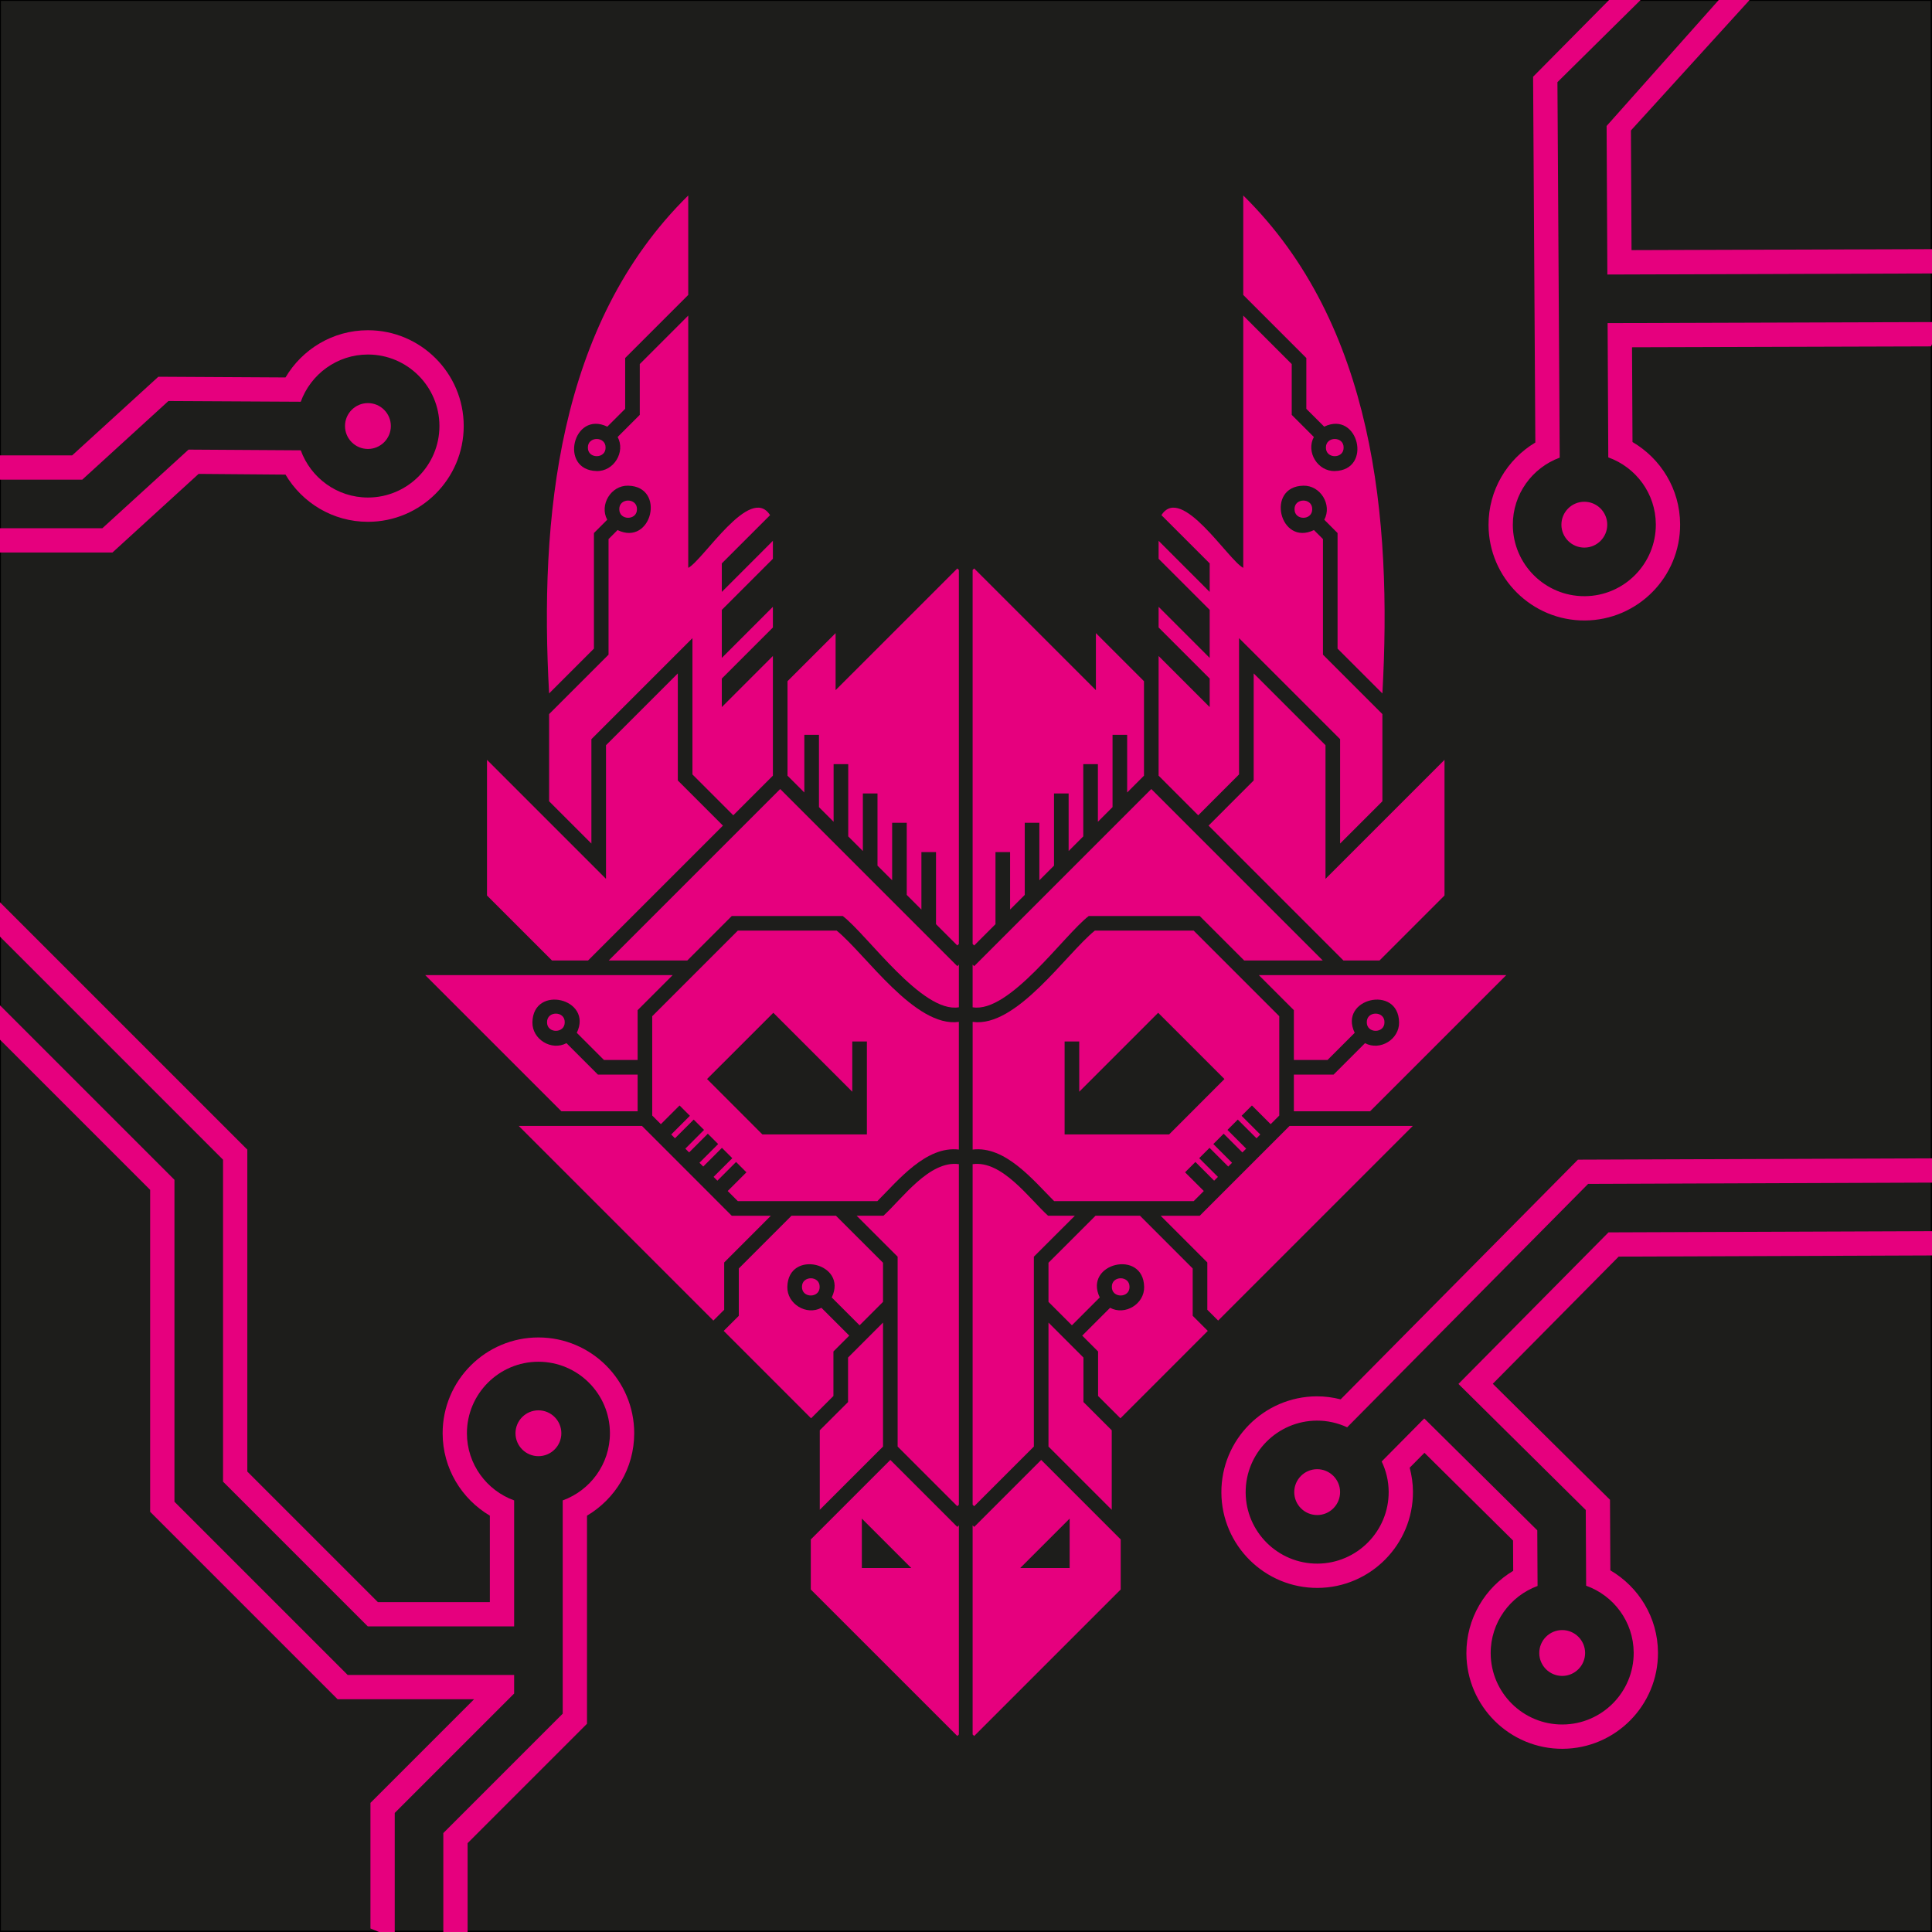 <?xml version="1.0" encoding="UTF-8" standalone="no"?>
<!DOCTYPE svg PUBLIC "-//W3C//DTD SVG 1.1//EN" "http://www.w3.org/Graphics/SVG/1.1/DTD/svg11.dtd">
<svg width="100%" height="100%" viewBox="0 0 1024 1024" version="1.1" xmlns="http://www.w3.org/2000/svg" xmlns:xlink="http://www.w3.org/1999/xlink" xml:space="preserve" xmlns:serif="http://www.serif.com/" style="fill-rule:evenodd;clip-rule:evenodd;stroke-linecap:round;stroke-linejoin:round;stroke-miterlimit:1.5;">
    <g transform="matrix(2.167,0,0,2.167,1.55654e-14,-1.92248e-13)">
        <rect x="0" y="0" width="472.442" height="472.442" style="fill:rgb(29,29,27);stroke:black;stroke-width:0.46px;"/>
    </g>
    <g id="ios-final" transform="matrix(11.463,0,0,11.463,-110.458,-197.537)">
        <g transform="matrix(0.925,0,0,0.925,0.941,7.948)">
            <g transform="matrix(1,0,0,1,72.323,65.586)">
                <path d="M0,-6.807L1.753,-5.054L1.753,-2.565L3.437,-2.565L4.794,-3.922C3.966,-5.634 6.974,-6.356 7.012,-4.451C7.033,-3.597 6.057,-3.002 5.31,-3.405L3.739,-1.834L1.753,-1.834L1.753,0L5.564,0L12.372,-6.807L0,-6.807Z" style="fill:rgb(230,0,126);fill-rule:nonzero;"/>
            </g>
            <g transform="matrix(1,0,0,1,75.657,54.458)">
                <path d="M0,-7.17L-3.59,-10.76L-3.59,-5.408L-5.845,-3.151L0.896,3.59L2.701,3.59L5.949,0.342L5.949,-6.439L0,-0.49L0,-7.17Z" style="fill:rgb(230,0,126);fill-rule:nonzero;"/>
            </g>
            <g transform="matrix(1,0,0,1,70.291,66.317)">
                <path d="M0,9.731L9.731,0L3.571,0L-0.92,4.492L-2.873,4.492L-0.541,6.826L-0.541,9.191L0,9.731Z" style="fill:rgb(230,0,126);fill-rule:nonzero;"/>
            </g>
            <g transform="matrix(1,0,0,1,71.546,46.199)">
                <path d="M0,-20.386L0,-7.777C-0.751,-8.16 -3.096,-11.976 -4.09,-10.411L-1.678,-7.999L-1.678,-6.574L-4.231,-9.128L-4.231,-8.229L-1.678,-5.676L-1.678,-3.275L-4.231,-5.829L-4.231,-4.796L-1.678,-2.243L-1.678,-0.817L-4.231,-3.371L-4.231,2.611L-2.251,4.592L-0.21,2.549L-0.21,-4.264L4.841,0.787L4.841,6.005L6.955,3.891L6.955,-0.466L3.984,-3.437L3.984,-9.215L3.534,-9.665C1.821,-8.838 1.1,-11.845 3.005,-11.884C3.859,-11.905 4.453,-10.928 4.05,-10.182L4.714,-9.517L4.714,-3.74L6.955,-1.499C7.439,-10.203 6.553,-19.948 0,-26.391L0,-21.419L3.153,-18.266L3.153,-15.726L4.046,-14.834C5.758,-15.662 6.48,-12.654 4.574,-12.616C3.72,-12.594 3.126,-13.571 3.529,-14.318L2.423,-15.424L2.423,-17.963L0,-20.386Z" style="fill:rgb(230,0,126);fill-rule:nonzero;"/>
            </g>
            <g transform="matrix(1,0,0,1,58.018,49.788)">
                <path d="M0,10.6C1.838,10.91 4.57,6.981 5.805,6.038L11.352,6.038L13.574,8.26L17.502,8.26L8.931,-0.31L0.077,8.545L0,8.467L0,10.6Z" style="fill:rgb(230,0,126);fill-rule:nonzero;"/>
            </g>
            <g transform="matrix(1,0,0,1,62.616,61.143)">
                <path d="M0,5.6L0,0.953L0.731,0.953L0.731,3.466L4.677,-0.48L7.99,2.832L5.224,5.6L0,5.6ZM-4.597,6.357C-2.961,6.163 -1.566,7.891 -0.523,8.935L6.452,8.935L6.958,8.429L6.022,7.494L6.539,6.977L7.474,7.913L7.664,7.723L6.728,6.788L7.245,6.271L8.18,7.206L8.37,7.017L7.434,6.081L7.951,5.565L8.886,6.5L9.076,6.311L8.141,5.375L8.657,4.859L9.593,5.794L9.782,5.604L8.847,4.669L9.364,4.153L10.299,5.088L10.73,4.657L10.73,-0.309L6.452,-4.587L1.51,-4.587C0.058,-3.406 -2.408,0.277 -4.597,-0.025L-4.597,6.357Z" style="fill:rgb(230,0,126);fill-rule:nonzero;"/>
            </g>
            <g transform="matrix(1,0,0,1,69.774,75.177)">
                <path d="M0,1.387L-0.755,0.634L-0.755,-1.733L-3.389,-4.369L-5.612,-4.369L-7.964,-2.019L-7.964,-0.063L-6.793,1.108L-5.401,-0.285C-6.228,-1.997 -3.221,-2.718 -3.182,-0.814C-3.161,0.04 -4.138,0.635 -4.884,0.232L-6.277,1.624L-5.485,2.416L-5.485,4.641L-4.368,5.756L0,1.387Z" style="fill:rgb(230,0,126);fill-rule:nonzero;"/>
            </g>
            <g transform="matrix(1,0,0,1,58.018,57.222)">
                <path d="M0,-18.693L0,0L0.077,0.077L1.143,-0.988L1.143,-4.592L1.873,-4.592L1.873,-1.719L2.606,-2.451L2.606,-6.057L3.336,-6.057L3.336,-3.182L4.068,-3.914L4.068,-7.522L4.799,-7.522L4.799,-4.644L5.531,-5.377L5.531,-8.988L6.262,-8.988L6.262,-6.107L6.994,-6.84L6.994,-10.452L7.725,-10.452L7.725,-7.57L8.566,-8.412L8.566,-13.134L6.162,-15.537L6.162,-12.686L0.077,-18.77L0,-18.693Z" style="fill:rgb(230,0,126);fill-rule:nonzero;"/>
            </g>
            <g transform="matrix(1,0,0,1,62.868,91.412)">
                <path d="M0,-2.996L-2.469,-2.996L0,-5.465L0,-2.996ZM2.552,-4.423L-1.423,-8.398L-4.772,-5.049L-4.85,-5.127L-4.85,5.325L-4.772,5.402L2.552,-1.922L2.552,-4.423Z" style="fill:rgb(230,0,126);fill-rule:nonzero;"/>
            </g>
            <g transform="matrix(1,0,0,1,61.81,85.508)">
                <path d="M0,-9.36L0,-3.162L3.162,0L3.162,-3.975L1.748,-5.387L1.748,-7.611L0,-9.36Z" style="fill:rgb(230,0,126);fill-rule:nonzero;"/>
            </g>
            <g transform="matrix(1,0,0,1,58.018,68.103)">
                <path d="M0,17.149L0.077,17.226L3.061,14.243L3.061,4.752L5.11,2.705L3.772,2.705C2.824,1.842 1.466,-0.077 0,0.127L0,17.149Z" style="fill:rgb(230,0,126);fill-rule:nonzero;"/>
            </g>
            <g transform="matrix(1,0,0,1,74.109,35.489)">
                <path d="M0,0C-0.008,0.574 0.893,0.574 0.884,0C0.892,-0.574 -0.008,-0.574 0,0" style="fill:rgb(230,0,126);fill-rule:nonzero;"/>
            </g>
            <g transform="matrix(1,0,0,1,76.563,32.411)">
                <path d="M0,-0.001C0.008,-0.574 -0.893,-0.574 -0.885,-0.001C-0.893,0.573 0.008,0.573 0,-0.001" style="fill:rgb(230,0,126);fill-rule:nonzero;"/>
            </g>
            <g transform="matrix(1,0,0,1,65.861,74.364)">
                <path d="M0,0C0.008,-0.573 -0.893,-0.574 -0.884,0C-0.892,0.574 0.008,0.574 0,0" style="fill:rgb(230,0,126);fill-rule:nonzero;"/>
            </g>
            <g transform="matrix(1,0,0,1,78.605,61.135)">
                <path d="M0,0C0.008,-0.574 -0.892,-0.574 -0.884,0C-0.892,0.573 0.008,0.574 0,0" style="fill:rgb(230,0,126);fill-rule:nonzero;"/>
            </g>
            <g transform="matrix(1,0,0,1,43.026,65.586)">
                <path d="M0,-6.807L-1.753,-5.054L-1.753,-2.565L-3.437,-2.565L-4.794,-3.922C-3.966,-5.634 -6.974,-6.356 -7.012,-4.451C-7.033,-3.597 -6.057,-3.002 -5.31,-3.405L-3.739,-1.834L-1.753,-1.834L-1.753,0L-5.564,0L-12.372,-6.807L0,-6.807Z" style="fill:rgb(230,0,126);fill-rule:nonzero;"/>
            </g>
            <g transform="matrix(1,0,0,1,39.692,54.458)">
                <path d="M0,-7.17L3.59,-10.76L3.59,-5.408L5.845,-3.151L-0.896,3.59L-2.701,3.59L-5.949,0.342L-5.949,-6.439L0,-0.49L0,-7.17Z" style="fill:rgb(230,0,126);fill-rule:nonzero;"/>
            </g>
            <g transform="matrix(1,0,0,1,45.059,66.317)">
                <path d="M0,9.731L-9.731,0L-3.571,0L0.92,4.492L2.873,4.492L0.541,6.826L0.541,9.191L0,9.731Z" style="fill:rgb(230,0,126);fill-rule:nonzero;"/>
            </g>
            <g transform="matrix(1,0,0,1,43.803,46.199)">
                <path d="M0,-20.386L0,-7.777C0.751,-8.16 3.096,-11.976 4.09,-10.411L1.678,-7.999L1.678,-6.574L4.231,-9.128L4.231,-8.229L1.678,-5.676L1.678,-3.275L4.231,-5.829L4.231,-4.796L1.678,-2.243L1.678,-0.817L4.231,-3.371L4.231,2.611L2.251,4.592L0.21,2.549L0.21,-4.264L-4.841,0.787L-4.841,6.005L-6.955,3.891L-6.955,-0.466L-3.984,-3.437L-3.984,-9.215L-3.534,-9.665C-1.821,-8.838 -1.1,-11.845 -3.005,-11.884C-3.859,-11.905 -4.453,-10.928 -4.05,-10.182L-4.714,-9.517L-4.714,-3.74L-6.955,-1.499C-7.439,-10.203 -6.553,-19.948 0,-26.391L0,-21.419L-3.153,-18.266L-3.153,-15.726L-4.046,-14.834C-5.758,-15.662 -6.48,-12.654 -4.574,-12.616C-3.72,-12.594 -3.126,-13.571 -3.529,-14.318L-2.423,-15.424L-2.423,-17.963L0,-20.386Z" style="fill:rgb(230,0,126);fill-rule:nonzero;"/>
            </g>
            <g transform="matrix(1,0,0,1,57.331,49.788)">
                <path d="M0,10.6C-1.838,10.91 -4.57,6.981 -5.805,6.038L-11.352,6.038L-13.574,8.26L-17.502,8.26L-8.931,-0.31L-0.077,8.545L0,8.467L0,10.6Z" style="fill:rgb(230,0,126);fill-rule:nonzero;"/>
            </g>
            <g transform="matrix(1,0,0,1,52.733,61.143)">
                <path d="M0,5.6L0,0.953L-0.731,0.953L-0.731,3.466L-4.677,-0.48L-7.99,2.832L-5.224,5.6L0,5.6ZM4.597,6.357C2.961,6.163 1.566,7.891 0.523,8.935L-6.452,8.935L-6.958,8.429L-6.022,7.494L-6.539,6.977L-7.474,7.913L-7.664,7.723L-6.728,6.788L-7.245,6.271L-8.18,7.206L-8.37,7.017L-7.434,6.081L-7.951,5.565L-8.886,6.5L-9.076,6.311L-8.141,5.375L-8.657,4.859L-9.593,5.794L-9.782,5.604L-8.847,4.669L-9.364,4.153L-10.299,5.088L-10.73,4.657L-10.73,-0.309L-6.452,-4.587L-1.51,-4.587C-0.058,-3.406 2.408,0.277 4.597,-0.025L4.597,6.357Z" style="fill:rgb(230,0,126);fill-rule:nonzero;"/>
            </g>
            <g transform="matrix(1,0,0,1,45.575,75.177)">
                <path d="M0,1.387L0.755,0.634L0.755,-1.733L3.389,-4.369L5.612,-4.369L7.964,-2.019L7.964,-0.063L6.793,1.108L5.401,-0.285C6.228,-1.997 3.221,-2.718 3.182,-0.814C3.161,0.04 4.138,0.635 4.884,0.232L6.277,1.624L5.485,2.416L5.485,4.641L4.368,5.756L0,1.387Z" style="fill:rgb(230,0,126);fill-rule:nonzero;"/>
            </g>
            <g transform="matrix(1,0,0,1,57.331,57.222)">
                <path d="M0,-18.693L0,0L-0.077,0.077L-1.143,-0.988L-1.143,-4.592L-1.873,-4.592L-1.873,-1.719L-2.606,-2.451L-2.606,-6.057L-3.336,-6.057L-3.336,-3.182L-4.068,-3.914L-4.068,-7.522L-4.799,-7.522L-4.799,-4.644L-5.531,-5.377L-5.531,-8.988L-6.262,-8.988L-6.262,-6.107L-6.994,-6.84L-6.994,-10.452L-7.725,-10.452L-7.725,-7.57L-8.566,-8.412L-8.566,-13.134L-6.162,-15.537L-6.162,-12.686L-0.077,-18.77L0,-18.693Z" style="fill:rgb(230,0,126);fill-rule:nonzero;"/>
            </g>
            <g transform="matrix(1,0,0,1,52.481,91.412)">
                <path d="M0,-2.996L2.469,-2.996L0,-5.465L0,-2.996ZM-2.552,-4.423L1.423,-8.398L4.772,-5.049L4.85,-5.127L4.85,5.325L4.772,5.402L-2.552,-1.922L-2.552,-4.423Z" style="fill:rgb(230,0,126);fill-rule:nonzero;"/>
            </g>
            <g transform="matrix(1,0,0,1,53.539,85.508)">
                <path d="M0,-9.36L0,-3.162L-3.162,0L-3.162,-3.975L-1.748,-5.387L-1.748,-7.611L0,-9.36Z" style="fill:rgb(230,0,126);fill-rule:nonzero;"/>
            </g>
            <g transform="matrix(1,0,0,1,57.331,68.103)">
                <path d="M0,17.149L-0.077,17.226L-3.061,14.243L-3.061,4.752L-5.11,2.705L-3.772,2.705C-2.824,1.842 -1.466,-0.077 0,0.127L0,17.149Z" style="fill:rgb(230,0,126);fill-rule:nonzero;"/>
            </g>
            <g transform="matrix(1,0,0,1,41.24,35.489)">
                <path d="M0,0C0.008,0.574 -0.892,0.574 -0.884,0C-0.892,-0.574 0.008,-0.574 0,0" style="fill:rgb(230,0,126);fill-rule:nonzero;"/>
            </g>
            <g transform="matrix(1,0,0,1,38.786,32.411)">
                <path d="M0,-0.001C-0.008,-0.574 0.893,-0.574 0.885,-0.001C0.893,0.573 -0.008,0.573 0,-0.001" style="fill:rgb(230,0,126);fill-rule:nonzero;"/>
            </g>
            <g transform="matrix(1,0,0,1,49.488,74.364)">
                <path d="M0,0C-0.008,-0.573 0.893,-0.574 0.884,0C0.892,0.574 -0.008,0.574 0,0" style="fill:rgb(230,0,126);fill-rule:nonzero;"/>
            </g>
            <g transform="matrix(1,0,0,1,36.745,61.135)">
                <path d="M0,0C-0.008,-0.574 0.892,-0.574 0.884,0C0.892,0.573 -0.008,0.574 0,0" style="fill:rgb(230,0,126);fill-rule:nonzero;"/>
            </g>
        </g>
        <g transform="matrix(0.162,0,0,0.162,-28.92,-49.448)">
            <g transform="matrix(-2.773,-3.43475e-16,-3.43475e-16,2.773,233.45,1109.85)">
                <path d="M-39.77,-53.309L-42.27,-52.273L-42.27,-65.199L-54.56,-77.489L-54.56,-79.401L-37.427,-79.401L-19.597,-97.231L-19.597,-130.366L5.627,-155.59L18.665,-142.552L26.461,-142.552C27.487,-139.723 30.195,-137.693 33.374,-137.693C37.432,-137.693 40.734,-140.994 40.734,-145.052C40.734,-149.11 37.432,-152.412 33.374,-152.412C30.194,-152.412 27.487,-150.381 26.461,-147.552L20.735,-147.552L9.162,-159.126L13.568,-163.532C14.517,-163.085 15.572,-162.828 16.688,-162.828C20.747,-162.828 24.048,-166.129 24.048,-170.187C24.048,-174.245 20.747,-177.547 16.688,-177.547C12.63,-177.547 9.329,-174.245 9.329,-170.187C9.329,-169.071 9.586,-168.016 10.032,-167.067L-24.597,-132.437L-24.597,-99.301L-39.497,-84.401L-54.56,-84.401L-54.56,-97.367C-51.73,-98.393 -49.7,-101.101 -49.7,-104.281C-49.7,-108.338 -53.001,-111.64 -57.06,-111.64C-61.118,-111.64 -64.419,-108.338 -64.419,-104.281C-64.419,-101.101 -62.389,-98.394 -59.56,-97.367L-59.56,-75.418L-47.27,-63.128L-47.27,-50.202L-49.77,-49.166L-49.77,-62.092L-62.06,-74.382L-62.06,-95.797C-64.963,-97.515 -66.919,-100.67 -66.919,-104.281C-66.919,-109.717 -62.496,-114.14 -57.06,-114.14C-51.622,-114.14 -47.2,-109.717 -47.2,-104.281C-47.2,-100.669 -49.156,-97.514 -52.06,-95.797L-52.06,-86.901L-40.534,-86.901L-27.097,-100.337L-27.097,-133.473L7.153,-167.723C6.949,-168.512 6.829,-169.335 6.829,-170.187C6.829,-175.624 11.251,-180.047 16.688,-180.047C22.125,-180.047 26.548,-175.624 26.548,-170.187C26.548,-164.751 22.125,-160.328 16.688,-160.328C15.836,-160.328 15.013,-160.448 14.224,-160.652L12.697,-159.126L21.771,-150.052L24.891,-150.052C26.609,-152.955 29.763,-154.912 33.374,-154.912C38.811,-154.912 43.234,-150.488 43.234,-145.052C43.234,-139.615 38.811,-135.193 33.374,-135.193C29.763,-135.193 26.609,-137.149 24.891,-140.052L17.628,-140.052L5.627,-152.055L-17.097,-129.33L-17.097,-96.195L-36.391,-76.901L-50.436,-76.901L-39.77,-66.235L-39.77,-53.309ZM-59.419,-104.28C-59.419,-105.581 -58.36,-106.639 -57.06,-106.639C-55.758,-106.639 -54.699,-105.581 -54.699,-104.28C-54.699,-102.978 -55.758,-101.92 -57.06,-101.92C-58.36,-101.92 -59.419,-102.978 -59.419,-104.28ZM19.048,-170.187C19.048,-168.886 17.989,-167.828 16.688,-167.828C15.387,-167.828 14.328,-168.886 14.328,-170.187C14.328,-171.488 15.387,-172.547 16.688,-172.547C17.989,-172.547 19.048,-171.488 19.048,-170.187ZM35.734,-145.052C35.734,-143.751 34.675,-142.693 33.374,-142.693C32.073,-142.693 31.014,-143.751 31.014,-145.052C31.014,-146.353 32.073,-147.412 33.374,-147.412C34.675,-147.412 35.734,-146.353 35.734,-145.052Z" style="fill:rgb(230,0,126);"/>
            </g>
            <g transform="matrix(0.014,2.773,2.773,-0.014,1058.87,815.865)">
                <path d="M-17.037,-84.359L-19.537,-85.395L-19.597,-130.366L-4.075,-145.888L8.963,-132.85L16.759,-132.85C17.785,-130.021 20.493,-127.991 23.672,-127.991C27.73,-127.991 31.032,-131.292 31.032,-135.35C31.032,-139.408 27.73,-142.71 23.672,-142.71C20.492,-142.71 17.785,-140.679 16.759,-137.85L11.033,-137.85L-0.54,-149.424L3.866,-153.83C4.815,-153.383 5.87,-153.126 6.986,-153.126C11.045,-153.126 14.346,-156.427 14.346,-160.485C14.346,-164.543 11.045,-167.845 6.986,-167.845C2.928,-167.845 -0.373,-164.543 -0.373,-160.485C-0.373,-159.369 -0.116,-158.314 0.33,-157.365L-24.597,-132.437L-24.537,-87.465L-27.037,-88.501L-27.097,-133.473L-2.549,-158.021C-2.753,-158.81 -2.873,-159.633 -2.873,-160.485C-2.873,-165.922 1.549,-170.345 6.986,-170.345C12.423,-170.345 16.846,-165.922 16.846,-160.485C16.846,-155.049 12.423,-150.626 6.986,-150.626C6.134,-150.626 5.311,-150.746 4.522,-150.95L2.995,-149.424L12.069,-140.35L15.189,-140.35C16.907,-143.253 20.061,-145.21 23.672,-145.21C29.109,-145.21 33.532,-140.786 33.532,-135.35C33.532,-129.913 29.109,-125.491 23.672,-125.491C20.061,-125.491 16.907,-127.447 15.189,-130.35L7.926,-130.35L-4.075,-142.353L-17.097,-129.33L-17.037,-84.359ZM9.346,-160.485C9.346,-159.184 8.287,-158.126 6.986,-158.126C5.685,-158.126 4.626,-159.184 4.626,-160.485C4.626,-161.786 5.685,-162.845 6.986,-162.845C8.287,-162.845 9.346,-161.786 9.346,-160.485ZM26.032,-135.35C26.032,-134.049 24.973,-132.991 23.672,-132.991C22.371,-132.991 21.312,-134.049 21.312,-135.35C21.312,-136.651 22.371,-137.71 23.672,-137.71C24.973,-137.71 26.032,-136.651 26.032,-135.35Z" style="fill:rgb(230,0,126);"/>
            </g>
            <g transform="matrix(4.3715e-16,-2.773,2.773,4.3715e-16,349.944,647.033)">
                <path d="M35.529,-53.606L38.029,-51.106L38.029,-32.939L46.122,-24.07L46.049,-10.983C48.953,-9.265 50.909,-6.111 50.909,-2.499C50.909,2.937 46.487,7.36 41.049,7.36C35.613,7.36 31.19,2.937 31.19,-2.499C31.19,-6.11 33.146,-9.265 36.049,-10.983L36.122,-19.927L28.029,-28.796L28.029,-51.106L30.529,-53.606L30.529,-29.833L38.622,-20.963L38.549,-9.413C35.72,-8.386 33.69,-5.679 33.69,-2.499C33.69,1.558 36.991,4.86 41.049,4.86C45.108,4.86 48.409,1.558 48.409,-2.499C48.409,-5.679 46.379,-8.386 43.549,-9.413L43.622,-23.034L35.529,-31.903L35.529,-53.606ZM43.409,-2.499C43.409,-1.198 42.35,-0.14 41.049,-0.14C39.748,-0.14 38.689,-1.198 38.689,-2.499C38.689,-3.801 39.748,-4.859 41.049,-4.859C42.35,-4.859 43.409,-3.801 43.409,-2.499Z" style="fill:rgb(230,0,126);"/>
            </g>
            <g transform="matrix(0.014,2.773,2.773,-0.014,917.807,439.365)">
                <path d="M-1.981,-84.84L-22.699,-63.66L-25.199,-64.697L-2.551,-87.343L-2.551,-87.342L35.095,-87.301C36.813,-90.204 39.968,-92.161 43.579,-92.161C49.016,-92.161 53.439,-87.739 53.439,-82.301C53.439,-76.864 49.016,-72.442 43.579,-72.442C39.968,-72.442 36.814,-74.398 35.096,-77.301L25.344,-77.301L25.408,-46.522L15.408,-42.379L15.344,-77.301L3.028,-77.301L-15.198,-60.554L-17.698,-61.59L2.554,-79.801L17.844,-79.801L17.908,-43.416L22.908,-45.486L22.844,-79.801L36.666,-79.801C37.692,-76.972 40.4,-74.942 43.579,-74.942C47.637,-74.942 50.939,-78.243 50.939,-82.301C50.939,-86.36 47.637,-89.661 43.579,-89.661C40.399,-89.661 37.692,-87.631 36.666,-84.801L-1.981,-84.84ZM45.939,-82.301C45.939,-81 44.88,-79.942 43.58,-79.942C42.278,-79.942 41.219,-81 41.219,-82.301C41.219,-83.603 42.278,-84.661 43.58,-84.661C44.88,-84.661 45.939,-83.603 45.939,-82.301Z" style="fill:rgb(230,0,126);"/>
            </g>
        </g>
    </g>
</svg>

